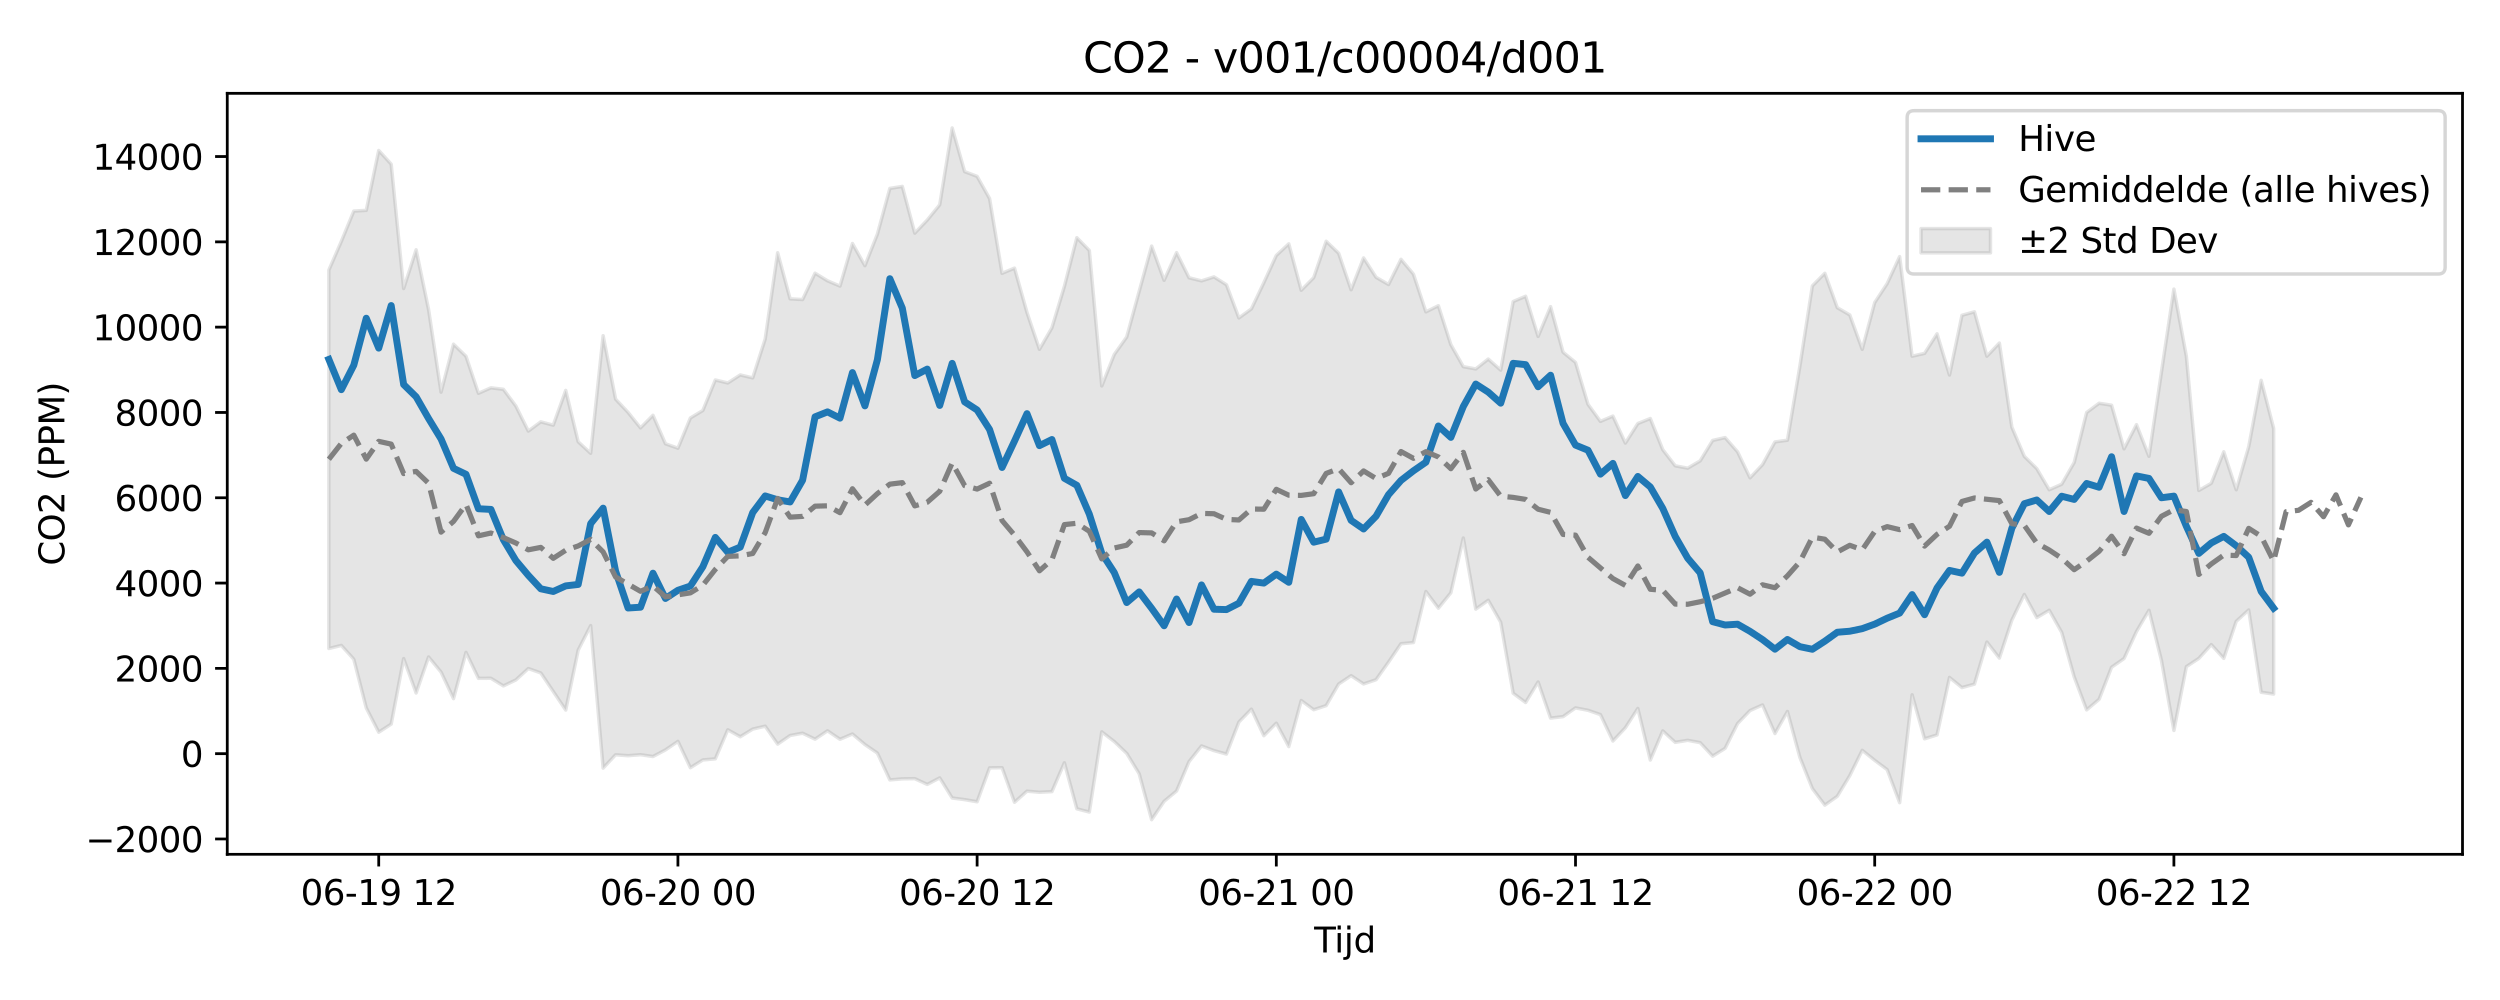 <?xml version="1.0" encoding="utf-8" standalone="no"?>
<!DOCTYPE svg PUBLIC "-//W3C//DTD SVG 1.1//EN"
  "http://www.w3.org/Graphics/SVG/1.1/DTD/svg11.dtd">
<svg xmlns:xlink="http://www.w3.org/1999/xlink" width="720pt" height="288pt" viewBox="0 0 720 288" xmlns="http://www.w3.org/2000/svg" version="1.1">
 <defs>
  <style type="text/css">*{stroke-linejoin: round; stroke-linecap: butt}</style>
 </defs>
 <g id="figure_1">
  <g id="patch_1">
   <path d="M 0 288 
L 720 288 
L 720 0 
L 0 0 
z
" style="fill: #ffffff"/>
  </g>
  <g id="axes_1">
   <g id="patch_2">
    <path d="M 65.45 246.04 
L 709.2 246.04 
L 709.2 26.88 
L 65.45 26.88 
z
" style="fill: #ffffff"/>
   </g>
   <g id="FillBetweenPolyCollection_1">
    <defs>
     <path id="m9b6cf02d0b" d="M 94.711 -210.221 
L 94.711 -101.232 
L 98.302 -102.114 
L 101.892 -98.137 
L 105.482 -84.128 
L 109.073 -77.122 
L 112.663 -79.456 
L 116.253 -98.321 
L 119.844 -88.418 
L 123.434 -98.792 
L 127.025 -94.44 
L 130.615 -86.793 
L 134.205 -100.106 
L 137.796 -92.635 
L 141.386 -92.657 
L 144.976 -90.46 
L 148.567 -92.166 
L 152.157 -95.458 
L 155.747 -94.191 
L 159.338 -88.85 
L 162.928 -83.503 
L 166.518 -100.763 
L 170.109 -107.823 
L 173.699 -66.782 
L 177.289 -70.622 
L 180.88 -70.351 
L 184.47 -70.643 
L 188.06 -70.117 
L 191.651 -72.016 
L 195.241 -74.484 
L 198.832 -66.891 
L 202.422 -69.137 
L 206.012 -69.45 
L 209.603 -77.823 
L 213.193 -75.809 
L 216.783 -78.02 
L 220.374 -78.856 
L 223.964 -73.688 
L 227.554 -76.175 
L 231.145 -76.836 
L 234.735 -75.119 
L 238.325 -77.522 
L 241.916 -75.087 
L 245.506 -76.603 
L 249.096 -73.572 
L 252.687 -71.111 
L 256.277 -63.382 
L 259.868 -63.69 
L 263.458 -63.744 
L 267.048 -62.084 
L 270.639 -63.965 
L 274.229 -58.174 
L 277.819 -57.707 
L 281.41 -57.09 
L 285 -66.855 
L 288.59 -66.901 
L 292.181 -56.942 
L 295.771 -60.144 
L 299.361 -59.825 
L 302.952 -60.005 
L 306.542 -68.312 
L 310.132 -55.058 
L 313.723 -54.126 
L 317.313 -77.22 
L 320.904 -74.443 
L 324.494 -71.03 
L 328.084 -65.153 
L 331.675 -51.922 
L 335.265 -57.22 
L 338.855 -60.192 
L 342.446 -68.655 
L 346.036 -73.173 
L 349.626 -71.825 
L 353.217 -70.826 
L 356.807 -80.067 
L 360.397 -83.761 
L 363.988 -76.112 
L 367.578 -79.724 
L 371.168 -72.987 
L 374.759 -86.25 
L 378.349 -83.594 
L 381.939 -84.787 
L 385.53 -90.99 
L 389.12 -93.404 
L 392.711 -91.02 
L 396.301 -92.238 
L 399.891 -97.298 
L 403.482 -102.609 
L 407.072 -102.945 
L 410.662 -117.646 
L 414.253 -112.841 
L 417.843 -117.279 
L 421.433 -133.053 
L 425.024 -112.572 
L 428.614 -115.117 
L 432.204 -108.794 
L 435.795 -88.351 
L 439.385 -85.671 
L 442.975 -91.588 
L 446.566 -81.189 
L 450.156 -81.606 
L 453.747 -84.126 
L 457.337 -83.436 
L 460.927 -82.194 
L 464.518 -74.589 
L 468.108 -78.401 
L 471.698 -83.966 
L 475.289 -69.107 
L 478.879 -77.502 
L 482.469 -74.2 
L 486.06 -74.786 
L 489.65 -74.116 
L 493.24 -70.233 
L 496.831 -72.473 
L 500.421 -79.619 
L 504.011 -83.36 
L 507.602 -84.978 
L 511.192 -76.737 
L 514.782 -83.096 
L 518.373 -69.857 
L 521.963 -60.902 
L 525.554 -56.119 
L 529.144 -58.665 
L 532.734 -64.614 
L 536.325 -71.909 
L 539.915 -69.024 
L 543.505 -66.343 
L 547.096 -56.829 
L 550.686 -87.896 
L 554.276 -75.222 
L 557.867 -76.34 
L 561.457 -92.896 
L 565.047 -89.97 
L 568.638 -90.966 
L 572.228 -103.082 
L 575.818 -98.47 
L 579.409 -109.376 
L 582.999 -116.797 
L 586.59 -110.129 
L 590.18 -112.238 
L 593.77 -105.876 
L 597.361 -93.067 
L 600.951 -83.549 
L 604.541 -86.593 
L 608.132 -95.836 
L 611.722 -98.334 
L 615.312 -106.119 
L 618.903 -112.24 
L 622.493 -97.808 
L 626.083 -77.624 
L 629.674 -96.005 
L 633.264 -98.376 
L 636.854 -102.347 
L 640.445 -98.387 
L 644.035 -109.056 
L 647.625 -112.334 
L 651.216 -88.627 
L 654.806 -88.105 
L 654.806 -164.655 
L 654.806 -164.655 
L 651.216 -178.471 
L 647.625 -159.324 
L 644.035 -146.944 
L 640.445 -157.888 
L 636.854 -148.815 
L 633.264 -146.755 
L 629.674 -185.369 
L 626.083 -204.741 
L 622.493 -180.807 
L 618.903 -156.581 
L 615.312 -165.7 
L 611.722 -158.742 
L 608.132 -171.3 
L 604.541 -171.869 
L 600.951 -169.192 
L 597.361 -154.791 
L 593.77 -148.544 
L 590.18 -146.949 
L 586.59 -153.041 
L 582.999 -156.59 
L 579.409 -165 
L 575.818 -189.2 
L 572.228 -185.416 
L 568.638 -198.204 
L 565.047 -197.196 
L 561.457 -179.986 
L 557.867 -191.867 
L 554.276 -186.23 
L 550.686 -185.412 
L 547.096 -214.095 
L 543.505 -206.319 
L 539.915 -200.863 
L 536.325 -187.398 
L 532.734 -197.299 
L 529.144 -199.386 
L 525.554 -209.294 
L 521.963 -205.679 
L 518.373 -182.581 
L 514.782 -161.225 
L 511.192 -160.728 
L 507.602 -154.187 
L 504.011 -150.384 
L 500.421 -157.87 
L 496.831 -161.98 
L 493.24 -161.155 
L 489.65 -155.276 
L 486.06 -153.169 
L 482.469 -153.847 
L 478.879 -158.49 
L 475.289 -167.467 
L 471.698 -166.027 
L 468.108 -160.388 
L 464.518 -168.172 
L 460.927 -166.643 
L 457.337 -171.575 
L 453.747 -183.622 
L 450.156 -186.571 
L 446.566 -199.691 
L 442.975 -191.104 
L 439.385 -202.681 
L 435.795 -201.156 
L 432.204 -181.404 
L 428.614 -184.588 
L 425.024 -181.747 
L 421.433 -182.4 
L 417.843 -188.748 
L 414.253 -199.96 
L 410.662 -198.182 
L 407.072 -209.049 
L 403.482 -213.32 
L 399.891 -206.061 
L 396.301 -208.147 
L 392.711 -213.725 
L 389.12 -204.552 
L 385.53 -215.067 
L 381.939 -218.525 
L 378.349 -208.037 
L 374.759 -204.403 
L 371.168 -217.774 
L 367.578 -214.427 
L 363.988 -206.594 
L 360.397 -199.043 
L 356.807 -196.431 
L 353.217 -205.993 
L 349.626 -208.259 
L 346.036 -207.111 
L 342.446 -208 
L 338.855 -215.246 
L 335.265 -207.271 
L 331.675 -217.131 
L 328.084 -204.091 
L 324.494 -190.948 
L 320.904 -185.904 
L 317.313 -176.853 
L 313.723 -215.869 
L 310.132 -219.55 
L 306.542 -205.518 
L 302.952 -193.594 
L 299.361 -187.394 
L 295.771 -197.992 
L 292.181 -210.779 
L 288.59 -209.283 
L 285 -230.812 
L 281.41 -237.208 
L 277.819 -238.574 
L 274.229 -251.158 
L 270.639 -229.032 
L 267.048 -224.623 
L 263.458 -220.861 
L 259.868 -234.317 
L 256.277 -233.734 
L 252.687 -220.563 
L 249.096 -211.488 
L 245.506 -217.871 
L 241.916 -205.603 
L 238.325 -207.131 
L 234.735 -209.327 
L 231.145 -201.73 
L 227.554 -201.941 
L 223.964 -215.213 
L 220.374 -190.36 
L 216.783 -179.17 
L 213.193 -180.019 
L 209.603 -177.707 
L 206.012 -178.568 
L 202.422 -169.781 
L 198.832 -167.624 
L 195.241 -158.917 
L 191.651 -160.196 
L 188.06 -168.396 
L 184.47 -164.771 
L 180.88 -169.237 
L 177.289 -173.055 
L 173.699 -191.33 
L 170.109 -157.454 
L 166.518 -160.769 
L 162.928 -175.57 
L 159.338 -165.557 
L 155.747 -166.512 
L 152.157 -163.847 
L 148.567 -171.07 
L 144.976 -175.883 
L 141.386 -176.315 
L 137.796 -174.734 
L 134.205 -185.392 
L 130.615 -188.879 
L 127.025 -175.056 
L 123.434 -198.828 
L 119.844 -216.058 
L 116.253 -204.907 
L 112.663 -240.73 
L 109.073 -244.666 
L 105.482 -227.414 
L 101.892 -227.214 
L 98.302 -218.474 
L 94.711 -210.221 
z
" style="stroke: #808080; stroke-opacity: 0.2"/>
    </defs>
    <g clip-path="url(#pe4cb58f7f1)">
     <use xlink:href="#m9b6cf02d0b" x="0" y="288" style="fill: #808080; fill-opacity: 0.2; stroke: #808080; stroke-opacity: 0.2"/>
    </g>
   </g>
   <g id="matplotlib.axis_1">
    <g id="xtick_1">
     <g id="line2d_1">
      <defs>
       <path id="m8e3a25425b" d="M 0 0 
L 0 3.5 
" style="stroke: #000000; stroke-width: 0.8"/>
      </defs>
      <g>
       <use xlink:href="#m8e3a25425b" x="109.073" y="246.04" style="stroke: #000000; stroke-width: 0.8"/>
      </g>
     </g>
     <g id="text_1">
      <!-- 06-19 12 -->
      <g transform="translate(86.592 260.638) scale(0.1 -0.1)">
       <defs>
        <path id="DejaVuSans-30" d="M 2034 4250 
Q 1547 4250 1301 3770 
Q 1056 3291 1056 2328 
Q 1056 1369 1301 889 
Q 1547 409 2034 409 
Q 2525 409 2770 889 
Q 3016 1369 3016 2328 
Q 3016 3291 2770 3770 
Q 2525 4250 2034 4250 
z
M 2034 4750 
Q 2819 4750 3233 4129 
Q 3647 3509 3647 2328 
Q 3647 1150 3233 529 
Q 2819 -91 2034 -91 
Q 1250 -91 836 529 
Q 422 1150 422 2328 
Q 422 3509 836 4129 
Q 1250 4750 2034 4750 
z
" transform="scale(0.016)"/>
        <path id="DejaVuSans-36" d="M 2113 2584 
Q 1688 2584 1439 2293 
Q 1191 2003 1191 1497 
Q 1191 994 1439 701 
Q 1688 409 2113 409 
Q 2538 409 2786 701 
Q 3034 994 3034 1497 
Q 3034 2003 2786 2293 
Q 2538 2584 2113 2584 
z
M 3366 4563 
L 3366 3988 
Q 3128 4100 2886 4159 
Q 2644 4219 2406 4219 
Q 1781 4219 1451 3797 
Q 1122 3375 1075 2522 
Q 1259 2794 1537 2939 
Q 1816 3084 2150 3084 
Q 2853 3084 3261 2657 
Q 3669 2231 3669 1497 
Q 3669 778 3244 343 
Q 2819 -91 2113 -91 
Q 1303 -91 875 529 
Q 447 1150 447 2328 
Q 447 3434 972 4092 
Q 1497 4750 2381 4750 
Q 2619 4750 2861 4703 
Q 3103 4656 3366 4563 
z
" transform="scale(0.016)"/>
        <path id="DejaVuSans-2d" d="M 313 2009 
L 1997 2009 
L 1997 1497 
L 313 1497 
L 313 2009 
z
" transform="scale(0.016)"/>
        <path id="DejaVuSans-31" d="M 794 531 
L 1825 531 
L 1825 4091 
L 703 3866 
L 703 4441 
L 1819 4666 
L 2450 4666 
L 2450 531 
L 3481 531 
L 3481 0 
L 794 0 
L 794 531 
z
" transform="scale(0.016)"/>
        <path id="DejaVuSans-39" d="M 703 97 
L 703 672 
Q 941 559 1184 500 
Q 1428 441 1663 441 
Q 2288 441 2617 861 
Q 2947 1281 2994 2138 
Q 2813 1869 2534 1725 
Q 2256 1581 1919 1581 
Q 1219 1581 811 2004 
Q 403 2428 403 3163 
Q 403 3881 828 4315 
Q 1253 4750 1959 4750 
Q 2769 4750 3195 4129 
Q 3622 3509 3622 2328 
Q 3622 1225 3098 567 
Q 2575 -91 1691 -91 
Q 1453 -91 1209 -44 
Q 966 3 703 97 
z
M 1959 2075 
Q 2384 2075 2632 2365 
Q 2881 2656 2881 3163 
Q 2881 3666 2632 3958 
Q 2384 4250 1959 4250 
Q 1534 4250 1286 3958 
Q 1038 3666 1038 3163 
Q 1038 2656 1286 2365 
Q 1534 2075 1959 2075 
z
" transform="scale(0.016)"/>
        <path id="DejaVuSans-20" transform="scale(0.016)"/>
        <path id="DejaVuSans-32" d="M 1228 531 
L 3431 531 
L 3431 0 
L 469 0 
L 469 531 
Q 828 903 1448 1529 
Q 2069 2156 2228 2338 
Q 2531 2678 2651 2914 
Q 2772 3150 2772 3378 
Q 2772 3750 2511 3984 
Q 2250 4219 1831 4219 
Q 1534 4219 1204 4116 
Q 875 4013 500 3803 
L 500 4441 
Q 881 4594 1212 4672 
Q 1544 4750 1819 4750 
Q 2544 4750 2975 4387 
Q 3406 4025 3406 3419 
Q 3406 3131 3298 2873 
Q 3191 2616 2906 2266 
Q 2828 2175 2409 1742 
Q 1991 1309 1228 531 
z
" transform="scale(0.016)"/>
       </defs>
       <use xlink:href="#DejaVuSans-30"/>
       <use xlink:href="#DejaVuSans-36" transform="translate(63.623 0)"/>
       <use xlink:href="#DejaVuSans-2d" transform="translate(127.246 0)"/>
       <use xlink:href="#DejaVuSans-31" transform="translate(163.33 0)"/>
       <use xlink:href="#DejaVuSans-39" transform="translate(226.953 0)"/>
       <use xlink:href="#DejaVuSans-20" transform="translate(290.576 0)"/>
       <use xlink:href="#DejaVuSans-31" transform="translate(322.363 0)"/>
       <use xlink:href="#DejaVuSans-32" transform="translate(385.986 0)"/>
      </g>
     </g>
    </g>
    <g id="xtick_2">
     <g id="line2d_2">
      <g>
       <use xlink:href="#m8e3a25425b" x="195.241" y="246.04" style="stroke: #000000; stroke-width: 0.8"/>
      </g>
     </g>
     <g id="text_2">
      <!-- 06-20 00 -->
      <g transform="translate(172.761 260.638) scale(0.1 -0.1)">
       <use xlink:href="#DejaVuSans-30"/>
       <use xlink:href="#DejaVuSans-36" transform="translate(63.623 0)"/>
       <use xlink:href="#DejaVuSans-2d" transform="translate(127.246 0)"/>
       <use xlink:href="#DejaVuSans-32" transform="translate(163.33 0)"/>
       <use xlink:href="#DejaVuSans-30" transform="translate(226.953 0)"/>
       <use xlink:href="#DejaVuSans-20" transform="translate(290.576 0)"/>
       <use xlink:href="#DejaVuSans-30" transform="translate(322.363 0)"/>
       <use xlink:href="#DejaVuSans-30" transform="translate(385.986 0)"/>
      </g>
     </g>
    </g>
    <g id="xtick_3">
     <g id="line2d_3">
      <g>
       <use xlink:href="#m8e3a25425b" x="281.41" y="246.04" style="stroke: #000000; stroke-width: 0.8"/>
      </g>
     </g>
     <g id="text_3">
      <!-- 06-20 12 -->
      <g transform="translate(258.929 260.638) scale(0.1 -0.1)">
       <use xlink:href="#DejaVuSans-30"/>
       <use xlink:href="#DejaVuSans-36" transform="translate(63.623 0)"/>
       <use xlink:href="#DejaVuSans-2d" transform="translate(127.246 0)"/>
       <use xlink:href="#DejaVuSans-32" transform="translate(163.33 0)"/>
       <use xlink:href="#DejaVuSans-30" transform="translate(226.953 0)"/>
       <use xlink:href="#DejaVuSans-20" transform="translate(290.576 0)"/>
       <use xlink:href="#DejaVuSans-31" transform="translate(322.363 0)"/>
       <use xlink:href="#DejaVuSans-32" transform="translate(385.986 0)"/>
      </g>
     </g>
    </g>
    <g id="xtick_4">
     <g id="line2d_4">
      <g>
       <use xlink:href="#m8e3a25425b" x="367.578" y="246.04" style="stroke: #000000; stroke-width: 0.8"/>
      </g>
     </g>
     <g id="text_4">
      <!-- 06-21 00 -->
      <g transform="translate(345.098 260.638) scale(0.1 -0.1)">
       <use xlink:href="#DejaVuSans-30"/>
       <use xlink:href="#DejaVuSans-36" transform="translate(63.623 0)"/>
       <use xlink:href="#DejaVuSans-2d" transform="translate(127.246 0)"/>
       <use xlink:href="#DejaVuSans-32" transform="translate(163.33 0)"/>
       <use xlink:href="#DejaVuSans-31" transform="translate(226.953 0)"/>
       <use xlink:href="#DejaVuSans-20" transform="translate(290.576 0)"/>
       <use xlink:href="#DejaVuSans-30" transform="translate(322.363 0)"/>
       <use xlink:href="#DejaVuSans-30" transform="translate(385.986 0)"/>
      </g>
     </g>
    </g>
    <g id="xtick_5">
     <g id="line2d_5">
      <g>
       <use xlink:href="#m8e3a25425b" x="453.747" y="246.04" style="stroke: #000000; stroke-width: 0.8"/>
      </g>
     </g>
     <g id="text_5">
      <!-- 06-21 12 -->
      <g transform="translate(431.266 260.638) scale(0.1 -0.1)">
       <use xlink:href="#DejaVuSans-30"/>
       <use xlink:href="#DejaVuSans-36" transform="translate(63.623 0)"/>
       <use xlink:href="#DejaVuSans-2d" transform="translate(127.246 0)"/>
       <use xlink:href="#DejaVuSans-32" transform="translate(163.33 0)"/>
       <use xlink:href="#DejaVuSans-31" transform="translate(226.953 0)"/>
       <use xlink:href="#DejaVuSans-20" transform="translate(290.576 0)"/>
       <use xlink:href="#DejaVuSans-31" transform="translate(322.363 0)"/>
       <use xlink:href="#DejaVuSans-32" transform="translate(385.986 0)"/>
      </g>
     </g>
    </g>
    <g id="xtick_6">
     <g id="line2d_6">
      <g>
       <use xlink:href="#m8e3a25425b" x="539.915" y="246.04" style="stroke: #000000; stroke-width: 0.8"/>
      </g>
     </g>
     <g id="text_6">
      <!-- 06-22 00 -->
      <g transform="translate(517.434 260.638) scale(0.1 -0.1)">
       <use xlink:href="#DejaVuSans-30"/>
       <use xlink:href="#DejaVuSans-36" transform="translate(63.623 0)"/>
       <use xlink:href="#DejaVuSans-2d" transform="translate(127.246 0)"/>
       <use xlink:href="#DejaVuSans-32" transform="translate(163.33 0)"/>
       <use xlink:href="#DejaVuSans-32" transform="translate(226.953 0)"/>
       <use xlink:href="#DejaVuSans-20" transform="translate(290.576 0)"/>
       <use xlink:href="#DejaVuSans-30" transform="translate(322.363 0)"/>
       <use xlink:href="#DejaVuSans-30" transform="translate(385.986 0)"/>
      </g>
     </g>
    </g>
    <g id="xtick_7">
     <g id="line2d_7">
      <g>
       <use xlink:href="#m8e3a25425b" x="626.083" y="246.04" style="stroke: #000000; stroke-width: 0.8"/>
      </g>
     </g>
     <g id="text_7">
      <!-- 06-22 12 -->
      <g transform="translate(603.603 260.638) scale(0.1 -0.1)">
       <use xlink:href="#DejaVuSans-30"/>
       <use xlink:href="#DejaVuSans-36" transform="translate(63.623 0)"/>
       <use xlink:href="#DejaVuSans-2d" transform="translate(127.246 0)"/>
       <use xlink:href="#DejaVuSans-32" transform="translate(163.33 0)"/>
       <use xlink:href="#DejaVuSans-32" transform="translate(226.953 0)"/>
       <use xlink:href="#DejaVuSans-20" transform="translate(290.576 0)"/>
       <use xlink:href="#DejaVuSans-31" transform="translate(322.363 0)"/>
       <use xlink:href="#DejaVuSans-32" transform="translate(385.986 0)"/>
      </g>
     </g>
    </g>
    <g id="text_8">
     <!-- Tijd -->
     <g transform="translate(378.475 274.317) scale(0.1 -0.1)">
      <defs>
       <path id="DejaVuSans-54" d="M -19 4666 
L 3928 4666 
L 3928 4134 
L 2272 4134 
L 2272 0 
L 1638 0 
L 1638 4134 
L -19 4134 
L -19 4666 
z
" transform="scale(0.016)"/>
       <path id="DejaVuSans-69" d="M 603 3500 
L 1178 3500 
L 1178 0 
L 603 0 
L 603 3500 
z
M 603 4863 
L 1178 4863 
L 1178 4134 
L 603 4134 
L 603 4863 
z
" transform="scale(0.016)"/>
       <path id="DejaVuSans-6a" d="M 603 3500 
L 1178 3500 
L 1178 -63 
Q 1178 -731 923 -1031 
Q 669 -1331 103 -1331 
L -116 -1331 
L -116 -844 
L 38 -844 
Q 366 -844 484 -692 
Q 603 -541 603 -63 
L 603 3500 
z
M 603 4863 
L 1178 4863 
L 1178 4134 
L 603 4134 
L 603 4863 
z
" transform="scale(0.016)"/>
       <path id="DejaVuSans-64" d="M 2906 2969 
L 2906 4863 
L 3481 4863 
L 3481 0 
L 2906 0 
L 2906 525 
Q 2725 213 2448 61 
Q 2172 -91 1784 -91 
Q 1150 -91 751 415 
Q 353 922 353 1747 
Q 353 2572 751 3078 
Q 1150 3584 1784 3584 
Q 2172 3584 2448 3432 
Q 2725 3281 2906 2969 
z
M 947 1747 
Q 947 1113 1208 752 
Q 1469 391 1925 391 
Q 2381 391 2643 752 
Q 2906 1113 2906 1747 
Q 2906 2381 2643 2742 
Q 2381 3103 1925 3103 
Q 1469 3103 1208 2742 
Q 947 2381 947 1747 
z
" transform="scale(0.016)"/>
      </defs>
      <use xlink:href="#DejaVuSans-54"/>
      <use xlink:href="#DejaVuSans-69" transform="translate(57.959 0)"/>
      <use xlink:href="#DejaVuSans-6a" transform="translate(85.742 0)"/>
      <use xlink:href="#DejaVuSans-64" transform="translate(113.525 0)"/>
     </g>
    </g>
   </g>
   <g id="matplotlib.axis_2">
    <g id="ytick_1">
     <g id="line2d_8">
      <defs>
       <path id="m0dcfe65b47" d="M 0 0 
L -3.5 0 
" style="stroke: #000000; stroke-width: 0.8"/>
      </defs>
      <g>
       <use xlink:href="#m0dcfe65b47" x="65.45" y="241.622" style="stroke: #000000; stroke-width: 0.8"/>
      </g>
     </g>
     <g id="text_9">
      <!-- −2000 -->
      <g transform="translate(24.62 245.421) scale(0.1 -0.1)">
       <defs>
        <path id="DejaVuSans-2212" d="M 678 2272 
L 4684 2272 
L 4684 1741 
L 678 1741 
L 678 2272 
z
" transform="scale(0.016)"/>
       </defs>
       <use xlink:href="#DejaVuSans-2212"/>
       <use xlink:href="#DejaVuSans-32" transform="translate(83.789 0)"/>
       <use xlink:href="#DejaVuSans-30" transform="translate(147.412 0)"/>
       <use xlink:href="#DejaVuSans-30" transform="translate(211.035 0)"/>
       <use xlink:href="#DejaVuSans-30" transform="translate(274.658 0)"/>
      </g>
     </g>
    </g>
    <g id="ytick_2">
     <g id="line2d_9">
      <g>
       <use xlink:href="#m0dcfe65b47" x="65.45" y="217.055" style="stroke: #000000; stroke-width: 0.8"/>
      </g>
     </g>
     <g id="text_10">
      <!-- 0 -->
      <g transform="translate(52.087 220.854) scale(0.1 -0.1)">
       <use xlink:href="#DejaVuSans-30"/>
      </g>
     </g>
    </g>
    <g id="ytick_3">
     <g id="line2d_10">
      <g>
       <use xlink:href="#m0dcfe65b47" x="65.45" y="192.488" style="stroke: #000000; stroke-width: 0.8"/>
      </g>
     </g>
     <g id="text_11">
      <!-- 2000 -->
      <g transform="translate(33 196.288) scale(0.1 -0.1)">
       <use xlink:href="#DejaVuSans-32"/>
       <use xlink:href="#DejaVuSans-30" transform="translate(63.623 0)"/>
       <use xlink:href="#DejaVuSans-30" transform="translate(127.246 0)"/>
       <use xlink:href="#DejaVuSans-30" transform="translate(190.869 0)"/>
      </g>
     </g>
    </g>
    <g id="ytick_4">
     <g id="line2d_11">
      <g>
       <use xlink:href="#m0dcfe65b47" x="65.45" y="167.922" style="stroke: #000000; stroke-width: 0.8"/>
      </g>
     </g>
     <g id="text_12">
      <!-- 4000 -->
      <g transform="translate(33 171.721) scale(0.1 -0.1)">
       <defs>
        <path id="DejaVuSans-34" d="M 2419 4116 
L 825 1625 
L 2419 1625 
L 2419 4116 
z
M 2253 4666 
L 3047 4666 
L 3047 1625 
L 3713 1625 
L 3713 1100 
L 3047 1100 
L 3047 0 
L 2419 0 
L 2419 1100 
L 313 1100 
L 313 1709 
L 2253 4666 
z
" transform="scale(0.016)"/>
       </defs>
       <use xlink:href="#DejaVuSans-34"/>
       <use xlink:href="#DejaVuSans-30" transform="translate(63.623 0)"/>
       <use xlink:href="#DejaVuSans-30" transform="translate(127.246 0)"/>
       <use xlink:href="#DejaVuSans-30" transform="translate(190.869 0)"/>
      </g>
     </g>
    </g>
    <g id="ytick_5">
     <g id="line2d_12">
      <g>
       <use xlink:href="#m0dcfe65b47" x="65.45" y="143.355" style="stroke: #000000; stroke-width: 0.8"/>
      </g>
     </g>
     <g id="text_13">
      <!-- 6000 -->
      <g transform="translate(33 147.154) scale(0.1 -0.1)">
       <use xlink:href="#DejaVuSans-36"/>
       <use xlink:href="#DejaVuSans-30" transform="translate(63.623 0)"/>
       <use xlink:href="#DejaVuSans-30" transform="translate(127.246 0)"/>
       <use xlink:href="#DejaVuSans-30" transform="translate(190.869 0)"/>
      </g>
     </g>
    </g>
    <g id="ytick_6">
     <g id="line2d_13">
      <g>
       <use xlink:href="#m0dcfe65b47" x="65.45" y="118.788" style="stroke: #000000; stroke-width: 0.8"/>
      </g>
     </g>
     <g id="text_14">
      <!-- 8000 -->
      <g transform="translate(33 122.587) scale(0.1 -0.1)">
       <defs>
        <path id="DejaVuSans-38" d="M 2034 2216 
Q 1584 2216 1326 1975 
Q 1069 1734 1069 1313 
Q 1069 891 1326 650 
Q 1584 409 2034 409 
Q 2484 409 2743 651 
Q 3003 894 3003 1313 
Q 3003 1734 2745 1975 
Q 2488 2216 2034 2216 
z
M 1403 2484 
Q 997 2584 770 2862 
Q 544 3141 544 3541 
Q 544 4100 942 4425 
Q 1341 4750 2034 4750 
Q 2731 4750 3128 4425 
Q 3525 4100 3525 3541 
Q 3525 3141 3298 2862 
Q 3072 2584 2669 2484 
Q 3125 2378 3379 2068 
Q 3634 1759 3634 1313 
Q 3634 634 3220 271 
Q 2806 -91 2034 -91 
Q 1263 -91 848 271 
Q 434 634 434 1313 
Q 434 1759 690 2068 
Q 947 2378 1403 2484 
z
M 1172 3481 
Q 1172 3119 1398 2916 
Q 1625 2713 2034 2713 
Q 2441 2713 2670 2916 
Q 2900 3119 2900 3481 
Q 2900 3844 2670 4047 
Q 2441 4250 2034 4250 
Q 1625 4250 1398 4047 
Q 1172 3844 1172 3481 
z
" transform="scale(0.016)"/>
       </defs>
       <use xlink:href="#DejaVuSans-38"/>
       <use xlink:href="#DejaVuSans-30" transform="translate(63.623 0)"/>
       <use xlink:href="#DejaVuSans-30" transform="translate(127.246 0)"/>
       <use xlink:href="#DejaVuSans-30" transform="translate(190.869 0)"/>
      </g>
     </g>
    </g>
    <g id="ytick_7">
     <g id="line2d_14">
      <g>
       <use xlink:href="#m0dcfe65b47" x="65.45" y="94.221" style="stroke: #000000; stroke-width: 0.8"/>
      </g>
     </g>
     <g id="text_15">
      <!-- 10000 -->
      <g transform="translate(26.637 98.02) scale(0.1 -0.1)">
       <use xlink:href="#DejaVuSans-31"/>
       <use xlink:href="#DejaVuSans-30" transform="translate(63.623 0)"/>
       <use xlink:href="#DejaVuSans-30" transform="translate(127.246 0)"/>
       <use xlink:href="#DejaVuSans-30" transform="translate(190.869 0)"/>
       <use xlink:href="#DejaVuSans-30" transform="translate(254.492 0)"/>
      </g>
     </g>
    </g>
    <g id="ytick_8">
     <g id="line2d_15">
      <g>
       <use xlink:href="#m0dcfe65b47" x="65.45" y="69.654" style="stroke: #000000; stroke-width: 0.8"/>
      </g>
     </g>
     <g id="text_16">
      <!-- 12000 -->
      <g transform="translate(26.637 73.454) scale(0.1 -0.1)">
       <use xlink:href="#DejaVuSans-31"/>
       <use xlink:href="#DejaVuSans-32" transform="translate(63.623 0)"/>
       <use xlink:href="#DejaVuSans-30" transform="translate(127.246 0)"/>
       <use xlink:href="#DejaVuSans-30" transform="translate(190.869 0)"/>
       <use xlink:href="#DejaVuSans-30" transform="translate(254.492 0)"/>
      </g>
     </g>
    </g>
    <g id="ytick_9">
     <g id="line2d_16">
      <g>
       <use xlink:href="#m0dcfe65b47" x="65.45" y="45.088" style="stroke: #000000; stroke-width: 0.8"/>
      </g>
     </g>
     <g id="text_17">
      <!-- 14000 -->
      <g transform="translate(26.637 48.887) scale(0.1 -0.1)">
       <use xlink:href="#DejaVuSans-31"/>
       <use xlink:href="#DejaVuSans-34" transform="translate(63.623 0)"/>
       <use xlink:href="#DejaVuSans-30" transform="translate(127.246 0)"/>
       <use xlink:href="#DejaVuSans-30" transform="translate(190.869 0)"/>
       <use xlink:href="#DejaVuSans-30" transform="translate(254.492 0)"/>
      </g>
     </g>
    </g>
    <g id="text_18">
     <!-- CO2 (PPM) -->
     <g transform="translate(18.541 162.903) rotate(-90) scale(0.1 -0.1)">
      <defs>
       <path id="DejaVuSans-43" d="M 4122 4306 
L 4122 3641 
Q 3803 3938 3442 4084 
Q 3081 4231 2675 4231 
Q 1875 4231 1450 3742 
Q 1025 3253 1025 2328 
Q 1025 1406 1450 917 
Q 1875 428 2675 428 
Q 3081 428 3442 575 
Q 3803 722 4122 1019 
L 4122 359 
Q 3791 134 3420 21 
Q 3050 -91 2638 -91 
Q 1578 -91 968 557 
Q 359 1206 359 2328 
Q 359 3453 968 4101 
Q 1578 4750 2638 4750 
Q 3056 4750 3426 4639 
Q 3797 4528 4122 4306 
z
" transform="scale(0.016)"/>
       <path id="DejaVuSans-4f" d="M 2522 4238 
Q 1834 4238 1429 3725 
Q 1025 3213 1025 2328 
Q 1025 1447 1429 934 
Q 1834 422 2522 422 
Q 3209 422 3611 934 
Q 4013 1447 4013 2328 
Q 4013 3213 3611 3725 
Q 3209 4238 2522 4238 
z
M 2522 4750 
Q 3503 4750 4090 4092 
Q 4678 3434 4678 2328 
Q 4678 1225 4090 567 
Q 3503 -91 2522 -91 
Q 1538 -91 948 565 
Q 359 1222 359 2328 
Q 359 3434 948 4092 
Q 1538 4750 2522 4750 
z
" transform="scale(0.016)"/>
       <path id="DejaVuSans-28" d="M 1984 4856 
Q 1566 4138 1362 3434 
Q 1159 2731 1159 2009 
Q 1159 1288 1364 580 
Q 1569 -128 1984 -844 
L 1484 -844 
Q 1016 -109 783 600 
Q 550 1309 550 2009 
Q 550 2706 781 3412 
Q 1013 4119 1484 4856 
L 1984 4856 
z
" transform="scale(0.016)"/>
       <path id="DejaVuSans-50" d="M 1259 4147 
L 1259 2394 
L 2053 2394 
Q 2494 2394 2734 2622 
Q 2975 2850 2975 3272 
Q 2975 3691 2734 3919 
Q 2494 4147 2053 4147 
L 1259 4147 
z
M 628 4666 
L 2053 4666 
Q 2838 4666 3239 4311 
Q 3641 3956 3641 3272 
Q 3641 2581 3239 2228 
Q 2838 1875 2053 1875 
L 1259 1875 
L 1259 0 
L 628 0 
L 628 4666 
z
" transform="scale(0.016)"/>
       <path id="DejaVuSans-4d" d="M 628 4666 
L 1569 4666 
L 2759 1491 
L 3956 4666 
L 4897 4666 
L 4897 0 
L 4281 0 
L 4281 4097 
L 3078 897 
L 2444 897 
L 1241 4097 
L 1241 0 
L 628 0 
L 628 4666 
z
" transform="scale(0.016)"/>
       <path id="DejaVuSans-29" d="M 513 4856 
L 1013 4856 
Q 1481 4119 1714 3412 
Q 1947 2706 1947 2009 
Q 1947 1309 1714 600 
Q 1481 -109 1013 -844 
L 513 -844 
Q 928 -128 1133 580 
Q 1338 1288 1338 2009 
Q 1338 2731 1133 3434 
Q 928 4138 513 4856 
z
" transform="scale(0.016)"/>
      </defs>
      <use xlink:href="#DejaVuSans-43"/>
      <use xlink:href="#DejaVuSans-4f" transform="translate(69.824 0)"/>
      <use xlink:href="#DejaVuSans-32" transform="translate(148.535 0)"/>
      <use xlink:href="#DejaVuSans-20" transform="translate(212.158 0)"/>
      <use xlink:href="#DejaVuSans-28" transform="translate(243.945 0)"/>
      <use xlink:href="#DejaVuSans-50" transform="translate(282.959 0)"/>
      <use xlink:href="#DejaVuSans-50" transform="translate(343.262 0)"/>
      <use xlink:href="#DejaVuSans-4d" transform="translate(403.564 0)"/>
      <use xlink:href="#DejaVuSans-29" transform="translate(489.844 0)"/>
     </g>
    </g>
   </g>
   <g id="line2d_17">
    <path d="M 94.711 103.495 
L 98.302 112.221 
L 101.892 105.17 
L 105.482 91.654 
L 109.073 100.256 
L 112.663 88.002 
L 116.253 110.747 
L 119.844 114.28 
L 123.434 120.54 
L 127.025 126.424 
L 130.615 134.875 
L 134.205 136.599 
L 137.796 146.52 
L 141.386 146.708 
L 144.976 155.442 
L 148.567 161.428 
L 152.157 165.702 
L 155.747 169.572 
L 159.338 170.346 
L 162.928 168.736 
L 166.518 168.319 
L 170.109 150.799 
L 173.699 146.352 
L 177.289 164.474 
L 180.88 175.103 
L 184.47 174.878 
L 188.06 165.084 
L 191.651 172.356 
L 195.241 170.006 
L 198.832 168.781 
L 202.422 163.213 
L 206.012 154.778 
L 209.603 159.053 
L 213.193 157.563 
L 216.783 147.617 
L 220.374 142.827 
L 223.964 143.94 
L 227.554 144.563 
L 231.145 138.31 
L 234.735 120.049 
L 238.325 118.62 
L 241.916 120.426 
L 245.506 107.307 
L 249.096 116.888 
L 252.687 103.598 
L 256.277 80.271 
L 259.868 88.751 
L 263.458 108.167 
L 267.048 106.3 
L 270.639 116.765 
L 274.229 104.65 
L 277.819 115.734 
L 281.41 118.076 
L 285 123.697 
L 288.59 134.63 
L 292.181 127.022 
L 295.771 119.136 
L 299.361 128.345 
L 302.952 126.584 
L 306.542 137.745 
L 310.132 139.772 
L 313.723 148.068 
L 317.313 159.356 
L 320.904 164.896 
L 324.494 173.531 
L 328.084 170.472 
L 331.675 175.197 
L 335.265 180.217 
L 338.855 172.52 
L 342.446 179.288 
L 346.036 168.458 
L 349.626 175.459 
L 353.217 175.562 
L 356.807 173.732 
L 360.397 167.443 
L 363.988 167.93 
L 367.578 165.354 
L 371.168 167.7 
L 374.759 149.601 
L 378.349 156.15 
L 381.939 155.274 
L 385.53 141.672 
L 389.12 149.865 
L 392.711 152.346 
L 396.301 148.661 
L 399.891 142.466 
L 403.482 138.368 
L 407.072 135.592 
L 410.662 133.11 
L 414.253 122.686 
L 417.843 125.962 
L 421.433 117.068 
L 425.024 110.611 
L 428.614 112.921 
L 432.204 116.11 
L 435.795 104.633 
L 439.385 105.018 
L 442.975 111.385 
L 446.566 108.065 
L 450.156 121.924 
L 453.747 128.193 
L 457.337 129.663 
L 460.927 136.554 
L 464.518 133.454 
L 468.108 142.724 
L 471.698 137.221 
L 475.289 140.247 
L 478.879 146.422 
L 482.469 154.5 
L 486.06 160.764 
L 489.65 164.982 
L 493.24 179.042 
L 496.831 180 
L 500.421 179.771 
L 504.011 181.83 
L 507.602 184.197 
L 511.192 186.969 
L 514.782 184.168 
L 518.373 186.244 
L 521.963 186.99 
L 525.554 184.668 
L 529.144 182.088 
L 532.734 181.794 
L 536.325 181.053 
L 539.915 179.75 
L 543.505 178.039 
L 547.096 176.573 
L 550.686 171.242 
L 554.276 177.036 
L 557.867 169.334 
L 561.457 164.282 
L 565.047 165.064 
L 568.638 159.274 
L 572.228 156.138 
L 575.818 164.838 
L 579.409 152.146 
L 582.999 145.07 
L 586.59 143.994 
L 590.18 147.31 
L 593.77 142.913 
L 597.361 143.83 
L 600.951 139.24 
L 604.541 140.325 
L 608.132 131.546 
L 611.722 147.31 
L 615.312 137.062 
L 618.903 137.782 
L 622.493 143.355 
L 626.083 142.884 
L 629.674 151.572 
L 633.264 159.376 
L 636.854 156.375 
L 640.445 154.479 
L 644.035 157.178 
L 647.625 160.478 
L 651.216 170.333 
L 654.806 175.152 
L 654.806 175.152 
" clip-path="url(#pe4cb58f7f1)" style="fill: none; stroke: #1f77b4; stroke-width: 2; stroke-linecap: square"/>
   </g>
   <g id="line2d_18">
    <path d="M 94.711 132.273 
L 98.302 127.706 
L 101.892 125.325 
L 105.482 132.229 
L 109.073 127.106 
L 112.663 127.907 
L 116.253 136.386 
L 119.844 135.762 
L 123.434 139.19 
L 127.025 153.252 
L 130.615 150.164 
L 134.205 145.251 
L 137.796 154.315 
L 141.386 153.514 
L 144.976 154.829 
L 148.567 156.382 
L 152.157 158.348 
L 155.747 157.649 
L 159.338 160.797 
L 162.928 158.463 
L 166.518 157.234 
L 170.109 155.361 
L 173.699 158.944 
L 177.289 166.162 
L 184.47 170.293 
L 188.06 168.743 
L 191.651 171.894 
L 198.832 170.743 
L 202.422 168.541 
L 206.012 163.991 
L 209.603 160.235 
L 213.193 160.086 
L 216.783 159.405 
L 220.374 153.392 
L 223.964 143.55 
L 227.554 148.942 
L 231.145 148.717 
L 234.735 145.777 
L 238.325 145.673 
L 241.916 147.655 
L 245.506 140.763 
L 249.096 145.47 
L 252.687 142.163 
L 256.277 139.442 
L 259.868 138.997 
L 263.458 145.697 
L 267.048 144.646 
L 270.639 141.501 
L 274.229 133.334 
L 277.819 139.86 
L 281.41 140.851 
L 285 139.167 
L 288.59 149.908 
L 292.181 154.139 
L 295.771 158.932 
L 299.361 164.39 
L 302.952 161.201 
L 306.542 151.085 
L 310.132 150.696 
L 313.723 153.002 
L 317.313 160.964 
L 320.904 157.827 
L 324.494 157.011 
L 328.084 153.378 
L 331.675 153.474 
L 335.265 155.754 
L 338.855 150.281 
L 342.446 149.673 
L 346.036 147.858 
L 349.626 147.958 
L 353.217 149.59 
L 356.807 149.751 
L 360.397 146.598 
L 363.988 146.647 
L 367.578 140.924 
L 371.168 142.619 
L 374.759 142.673 
L 378.349 142.184 
L 381.939 136.344 
L 385.53 134.972 
L 389.12 139.022 
L 392.711 135.628 
L 396.301 137.808 
L 399.891 136.321 
L 403.482 130.036 
L 407.072 132.003 
L 410.662 130.086 
L 414.253 131.6 
L 417.843 134.986 
L 421.433 130.274 
L 425.024 140.841 
L 428.614 138.148 
L 432.204 142.901 
L 435.795 143.247 
L 439.385 143.824 
L 442.975 146.654 
L 446.566 147.56 
L 450.156 153.912 
L 453.747 154.126 
L 457.337 160.495 
L 464.518 166.62 
L 468.108 168.605 
L 471.698 163.003 
L 475.289 169.713 
L 478.879 170.004 
L 482.469 173.976 
L 486.06 174.023 
L 489.65 173.304 
L 493.24 172.306 
L 500.421 169.256 
L 504.011 171.128 
L 507.602 168.418 
L 511.192 169.267 
L 514.782 165.839 
L 518.373 161.781 
L 521.963 154.709 
L 525.554 155.293 
L 529.144 158.974 
L 532.734 157.044 
L 536.325 158.346 
L 539.915 153.056 
L 543.505 151.669 
L 547.096 152.538 
L 550.686 151.346 
L 554.276 157.274 
L 557.867 153.896 
L 561.457 151.559 
L 565.047 144.417 
L 568.638 143.415 
L 575.818 144.165 
L 579.409 150.812 
L 582.999 151.307 
L 586.59 156.415 
L 590.18 158.407 
L 593.77 160.79 
L 597.361 164.071 
L 600.951 161.629 
L 604.541 158.769 
L 608.132 154.432 
L 611.722 159.462 
L 615.312 152.09 
L 618.903 153.589 
L 622.493 148.692 
L 626.083 146.818 
L 629.674 147.313 
L 633.264 165.435 
L 636.854 162.419 
L 640.445 159.862 
L 644.035 160 
L 647.625 152.171 
L 651.216 154.451 
L 654.806 161.62 
L 658.397 147.371 
L 661.987 146.966 
L 665.577 144.677 
L 669.168 148.809 
L 672.758 142.52 
L 676.348 151.159 
L 679.939 143.232 
L 679.939 143.232 
" clip-path="url(#pe4cb58f7f1)" style="fill: none; stroke-dasharray: 5.55,2.4; stroke-dashoffset: 0; stroke: #808080; stroke-width: 1.5"/>
   </g>
   <g id="patch_3">
    <path d="M 65.45 246.04 
L 65.45 26.88 
" style="fill: none; stroke: #000000; stroke-width: 0.8; stroke-linejoin: miter; stroke-linecap: square"/>
   </g>
   <g id="patch_4">
    <path d="M 709.2 246.04 
L 709.2 26.88 
" style="fill: none; stroke: #000000; stroke-width: 0.8; stroke-linejoin: miter; stroke-linecap: square"/>
   </g>
   <g id="patch_5">
    <path d="M 65.45 246.04 
L 709.2 246.04 
" style="fill: none; stroke: #000000; stroke-width: 0.8; stroke-linejoin: miter; stroke-linecap: square"/>
   </g>
   <g id="patch_6">
    <path d="M 65.45 26.88 
L 709.2 26.88 
" style="fill: none; stroke: #000000; stroke-width: 0.8; stroke-linejoin: miter; stroke-linecap: square"/>
   </g>
   <g id="text_19">
    <!-- CO2 - v001/c00004/d001 -->
    <g transform="translate(311.922 20.88) scale(0.12 -0.12)">
     <defs>
      <path id="DejaVuSans-76" d="M 191 3500 
L 800 3500 
L 1894 563 
L 2988 3500 
L 3597 3500 
L 2284 0 
L 1503 0 
L 191 3500 
z
" transform="scale(0.016)"/>
      <path id="DejaVuSans-2f" d="M 1625 4666 
L 2156 4666 
L 531 -594 
L 0 -594 
L 1625 4666 
z
" transform="scale(0.016)"/>
      <path id="DejaVuSans-63" d="M 3122 3366 
L 3122 2828 
Q 2878 2963 2633 3030 
Q 2388 3097 2138 3097 
Q 1578 3097 1268 2742 
Q 959 2388 959 1747 
Q 959 1106 1268 751 
Q 1578 397 2138 397 
Q 2388 397 2633 464 
Q 2878 531 3122 666 
L 3122 134 
Q 2881 22 2623 -34 
Q 2366 -91 2075 -91 
Q 1284 -91 818 406 
Q 353 903 353 1747 
Q 353 2603 823 3093 
Q 1294 3584 2113 3584 
Q 2378 3584 2631 3529 
Q 2884 3475 3122 3366 
z
" transform="scale(0.016)"/>
     </defs>
     <use xlink:href="#DejaVuSans-43"/>
     <use xlink:href="#DejaVuSans-4f" transform="translate(69.824 0)"/>
     <use xlink:href="#DejaVuSans-32" transform="translate(148.535 0)"/>
     <use xlink:href="#DejaVuSans-20" transform="translate(212.158 0)"/>
     <use xlink:href="#DejaVuSans-2d" transform="translate(243.945 0)"/>
     <use xlink:href="#DejaVuSans-20" transform="translate(280.029 0)"/>
     <use xlink:href="#DejaVuSans-76" transform="translate(311.816 0)"/>
     <use xlink:href="#DejaVuSans-30" transform="translate(370.996 0)"/>
     <use xlink:href="#DejaVuSans-30" transform="translate(434.619 0)"/>
     <use xlink:href="#DejaVuSans-31" transform="translate(498.242 0)"/>
     <use xlink:href="#DejaVuSans-2f" transform="translate(561.865 0)"/>
     <use xlink:href="#DejaVuSans-63" transform="translate(595.557 0)"/>
     <use xlink:href="#DejaVuSans-30" transform="translate(650.537 0)"/>
     <use xlink:href="#DejaVuSans-30" transform="translate(714.16 0)"/>
     <use xlink:href="#DejaVuSans-30" transform="translate(777.783 0)"/>
     <use xlink:href="#DejaVuSans-30" transform="translate(841.406 0)"/>
     <use xlink:href="#DejaVuSans-34" transform="translate(905.029 0)"/>
     <use xlink:href="#DejaVuSans-2f" transform="translate(968.652 0)"/>
     <use xlink:href="#DejaVuSans-64" transform="translate(1002.344 0)"/>
     <use xlink:href="#DejaVuSans-30" transform="translate(1065.82 0)"/>
     <use xlink:href="#DejaVuSans-30" transform="translate(1129.443 0)"/>
     <use xlink:href="#DejaVuSans-31" transform="translate(1193.066 0)"/>
    </g>
   </g>
   <g id="legend_1">
    <g id="patch_7">
     <path d="M 551.256 78.914 
L 702.2 78.914 
Q 704.2 78.914 704.2 76.914 
L 704.2 33.88 
Q 704.2 31.88 702.2 31.88 
L 551.256 31.88 
Q 549.256 31.88 549.256 33.88 
L 549.256 76.914 
Q 549.256 78.914 551.256 78.914 
z
" style="fill: #ffffff; opacity: 0.8; stroke: #cccccc; stroke-linejoin: miter"/>
    </g>
    <g id="line2d_19">
     <path d="M 553.256 39.978 
L 563.256 39.978 
L 573.256 39.978 
" style="fill: none; stroke: #1f77b4; stroke-width: 2; stroke-linecap: square"/>
    </g>
    <g id="text_20">
     <!-- Hive -->
     <g transform="translate(581.256 43.478) scale(0.1 -0.1)">
      <defs>
       <path id="DejaVuSans-48" d="M 628 4666 
L 1259 4666 
L 1259 2753 
L 3553 2753 
L 3553 4666 
L 4184 4666 
L 4184 0 
L 3553 0 
L 3553 2222 
L 1259 2222 
L 1259 0 
L 628 0 
L 628 4666 
z
" transform="scale(0.016)"/>
       <path id="DejaVuSans-65" d="M 3597 1894 
L 3597 1613 
L 953 1613 
Q 991 1019 1311 708 
Q 1631 397 2203 397 
Q 2534 397 2845 478 
Q 3156 559 3463 722 
L 3463 178 
Q 3153 47 2828 -22 
Q 2503 -91 2169 -91 
Q 1331 -91 842 396 
Q 353 884 353 1716 
Q 353 2575 817 3079 
Q 1281 3584 2069 3584 
Q 2775 3584 3186 3129 
Q 3597 2675 3597 1894 
z
M 3022 2063 
Q 3016 2534 2758 2815 
Q 2500 3097 2075 3097 
Q 1594 3097 1305 2825 
Q 1016 2553 972 2059 
L 3022 2063 
z
" transform="scale(0.016)"/>
      </defs>
      <use xlink:href="#DejaVuSans-48"/>
      <use xlink:href="#DejaVuSans-69" transform="translate(75.195 0)"/>
      <use xlink:href="#DejaVuSans-76" transform="translate(102.979 0)"/>
      <use xlink:href="#DejaVuSans-65" transform="translate(162.158 0)"/>
     </g>
    </g>
    <g id="line2d_20">
     <path d="M 553.256 54.657 
L 563.256 54.657 
L 573.256 54.657 
" style="fill: none; stroke-dasharray: 5.55,2.4; stroke-dashoffset: 0; stroke: #808080; stroke-width: 1.5"/>
    </g>
    <g id="text_21">
     <!-- Gemiddelde (alle hives) -->
     <g transform="translate(581.256 58.157) scale(0.1 -0.1)">
      <defs>
       <path id="DejaVuSans-47" d="M 3809 666 
L 3809 1919 
L 2778 1919 
L 2778 2438 
L 4434 2438 
L 4434 434 
Q 4069 175 3628 42 
Q 3188 -91 2688 -91 
Q 1594 -91 976 548 
Q 359 1188 359 2328 
Q 359 3472 976 4111 
Q 1594 4750 2688 4750 
Q 3144 4750 3555 4637 
Q 3966 4525 4313 4306 
L 4313 3634 
Q 3963 3931 3569 4081 
Q 3175 4231 2741 4231 
Q 1884 4231 1454 3753 
Q 1025 3275 1025 2328 
Q 1025 1384 1454 906 
Q 1884 428 2741 428 
Q 3075 428 3337 486 
Q 3600 544 3809 666 
z
" transform="scale(0.016)"/>
       <path id="DejaVuSans-6d" d="M 3328 2828 
Q 3544 3216 3844 3400 
Q 4144 3584 4550 3584 
Q 5097 3584 5394 3201 
Q 5691 2819 5691 2113 
L 5691 0 
L 5113 0 
L 5113 2094 
Q 5113 2597 4934 2840 
Q 4756 3084 4391 3084 
Q 3944 3084 3684 2787 
Q 3425 2491 3425 1978 
L 3425 0 
L 2847 0 
L 2847 2094 
Q 2847 2600 2669 2842 
Q 2491 3084 2119 3084 
Q 1678 3084 1418 2786 
Q 1159 2488 1159 1978 
L 1159 0 
L 581 0 
L 581 3500 
L 1159 3500 
L 1159 2956 
Q 1356 3278 1631 3431 
Q 1906 3584 2284 3584 
Q 2666 3584 2933 3390 
Q 3200 3197 3328 2828 
z
" transform="scale(0.016)"/>
       <path id="DejaVuSans-6c" d="M 603 4863 
L 1178 4863 
L 1178 0 
L 603 0 
L 603 4863 
z
" transform="scale(0.016)"/>
       <path id="DejaVuSans-61" d="M 2194 1759 
Q 1497 1759 1228 1600 
Q 959 1441 959 1056 
Q 959 750 1161 570 
Q 1363 391 1709 391 
Q 2188 391 2477 730 
Q 2766 1069 2766 1631 
L 2766 1759 
L 2194 1759 
z
M 3341 1997 
L 3341 0 
L 2766 0 
L 2766 531 
Q 2569 213 2275 61 
Q 1981 -91 1556 -91 
Q 1019 -91 701 211 
Q 384 513 384 1019 
Q 384 1609 779 1909 
Q 1175 2209 1959 2209 
L 2766 2209 
L 2766 2266 
Q 2766 2663 2505 2880 
Q 2244 3097 1772 3097 
Q 1472 3097 1187 3025 
Q 903 2953 641 2809 
L 641 3341 
Q 956 3463 1253 3523 
Q 1550 3584 1831 3584 
Q 2591 3584 2966 3190 
Q 3341 2797 3341 1997 
z
" transform="scale(0.016)"/>
       <path id="DejaVuSans-68" d="M 3513 2113 
L 3513 0 
L 2938 0 
L 2938 2094 
Q 2938 2591 2744 2837 
Q 2550 3084 2163 3084 
Q 1697 3084 1428 2787 
Q 1159 2491 1159 1978 
L 1159 0 
L 581 0 
L 581 4863 
L 1159 4863 
L 1159 2956 
Q 1366 3272 1645 3428 
Q 1925 3584 2291 3584 
Q 2894 3584 3203 3211 
Q 3513 2838 3513 2113 
z
" transform="scale(0.016)"/>
       <path id="DejaVuSans-73" d="M 2834 3397 
L 2834 2853 
Q 2591 2978 2328 3040 
Q 2066 3103 1784 3103 
Q 1356 3103 1142 2972 
Q 928 2841 928 2578 
Q 928 2378 1081 2264 
Q 1234 2150 1697 2047 
L 1894 2003 
Q 2506 1872 2764 1633 
Q 3022 1394 3022 966 
Q 3022 478 2636 193 
Q 2250 -91 1575 -91 
Q 1294 -91 989 -36 
Q 684 19 347 128 
L 347 722 
Q 666 556 975 473 
Q 1284 391 1588 391 
Q 1994 391 2212 530 
Q 2431 669 2431 922 
Q 2431 1156 2273 1281 
Q 2116 1406 1581 1522 
L 1381 1569 
Q 847 1681 609 1914 
Q 372 2147 372 2553 
Q 372 3047 722 3315 
Q 1072 3584 1716 3584 
Q 2034 3584 2315 3537 
Q 2597 3491 2834 3397 
z
" transform="scale(0.016)"/>
      </defs>
      <use xlink:href="#DejaVuSans-47"/>
      <use xlink:href="#DejaVuSans-65" transform="translate(77.49 0)"/>
      <use xlink:href="#DejaVuSans-6d" transform="translate(139.014 0)"/>
      <use xlink:href="#DejaVuSans-69" transform="translate(236.426 0)"/>
      <use xlink:href="#DejaVuSans-64" transform="translate(264.209 0)"/>
      <use xlink:href="#DejaVuSans-64" transform="translate(327.686 0)"/>
      <use xlink:href="#DejaVuSans-65" transform="translate(391.162 0)"/>
      <use xlink:href="#DejaVuSans-6c" transform="translate(452.686 0)"/>
      <use xlink:href="#DejaVuSans-64" transform="translate(480.469 0)"/>
      <use xlink:href="#DejaVuSans-65" transform="translate(543.945 0)"/>
      <use xlink:href="#DejaVuSans-20" transform="translate(605.469 0)"/>
      <use xlink:href="#DejaVuSans-28" transform="translate(637.256 0)"/>
      <use xlink:href="#DejaVuSans-61" transform="translate(676.27 0)"/>
      <use xlink:href="#DejaVuSans-6c" transform="translate(737.549 0)"/>
      <use xlink:href="#DejaVuSans-6c" transform="translate(765.332 0)"/>
      <use xlink:href="#DejaVuSans-65" transform="translate(793.115 0)"/>
      <use xlink:href="#DejaVuSans-20" transform="translate(854.639 0)"/>
      <use xlink:href="#DejaVuSans-68" transform="translate(886.426 0)"/>
      <use xlink:href="#DejaVuSans-69" transform="translate(949.805 0)"/>
      <use xlink:href="#DejaVuSans-76" transform="translate(977.588 0)"/>
      <use xlink:href="#DejaVuSans-65" transform="translate(1036.768 0)"/>
      <use xlink:href="#DejaVuSans-73" transform="translate(1098.291 0)"/>
      <use xlink:href="#DejaVuSans-29" transform="translate(1150.391 0)"/>
     </g>
    </g>
    <g id="patch_8">
     <path d="M 553.256 72.835 
L 573.256 72.835 
L 573.256 65.835 
L 553.256 65.835 
z
" style="fill: #808080; fill-opacity: 0.2; stroke: #808080; stroke-opacity: 0.2; stroke-linejoin: miter"/>
    </g>
    <g id="text_22">
     <!-- ±2 Std Dev -->
     <g transform="translate(581.256 72.835) scale(0.1 -0.1)">
      <defs>
       <path id="DejaVuSans-b1" d="M 2944 4013 
L 2944 2803 
L 4684 2803 
L 4684 2272 
L 2944 2272 
L 2944 1063 
L 2419 1063 
L 2419 2272 
L 678 2272 
L 678 2803 
L 2419 2803 
L 2419 4013 
L 2944 4013 
z
M 678 531 
L 4684 531 
L 4684 0 
L 678 0 
L 678 531 
z
" transform="scale(0.016)"/>
       <path id="DejaVuSans-53" d="M 3425 4513 
L 3425 3897 
Q 3066 4069 2747 4153 
Q 2428 4238 2131 4238 
Q 1616 4238 1336 4038 
Q 1056 3838 1056 3469 
Q 1056 3159 1242 3001 
Q 1428 2844 1947 2747 
L 2328 2669 
Q 3034 2534 3370 2195 
Q 3706 1856 3706 1288 
Q 3706 609 3251 259 
Q 2797 -91 1919 -91 
Q 1588 -91 1214 -16 
Q 841 59 441 206 
L 441 856 
Q 825 641 1194 531 
Q 1563 422 1919 422 
Q 2459 422 2753 634 
Q 3047 847 3047 1241 
Q 3047 1584 2836 1778 
Q 2625 1972 2144 2069 
L 1759 2144 
Q 1053 2284 737 2584 
Q 422 2884 422 3419 
Q 422 4038 858 4394 
Q 1294 4750 2059 4750 
Q 2388 4750 2728 4690 
Q 3069 4631 3425 4513 
z
" transform="scale(0.016)"/>
       <path id="DejaVuSans-74" d="M 1172 4494 
L 1172 3500 
L 2356 3500 
L 2356 3053 
L 1172 3053 
L 1172 1153 
Q 1172 725 1289 603 
Q 1406 481 1766 481 
L 2356 481 
L 2356 0 
L 1766 0 
Q 1100 0 847 248 
Q 594 497 594 1153 
L 594 3053 
L 172 3053 
L 172 3500 
L 594 3500 
L 594 4494 
L 1172 4494 
z
" transform="scale(0.016)"/>
       <path id="DejaVuSans-44" d="M 1259 4147 
L 1259 519 
L 2022 519 
Q 2988 519 3436 956 
Q 3884 1394 3884 2338 
Q 3884 3275 3436 3711 
Q 2988 4147 2022 4147 
L 1259 4147 
z
M 628 4666 
L 1925 4666 
Q 3281 4666 3915 4102 
Q 4550 3538 4550 2338 
Q 4550 1131 3912 565 
Q 3275 0 1925 0 
L 628 0 
L 628 4666 
z
" transform="scale(0.016)"/>
      </defs>
      <use xlink:href="#DejaVuSans-b1"/>
      <use xlink:href="#DejaVuSans-32" transform="translate(83.789 0)"/>
      <use xlink:href="#DejaVuSans-20" transform="translate(147.412 0)"/>
      <use xlink:href="#DejaVuSans-53" transform="translate(179.199 0)"/>
      <use xlink:href="#DejaVuSans-74" transform="translate(242.676 0)"/>
      <use xlink:href="#DejaVuSans-64" transform="translate(281.885 0)"/>
      <use xlink:href="#DejaVuSans-20" transform="translate(345.361 0)"/>
      <use xlink:href="#DejaVuSans-44" transform="translate(377.148 0)"/>
      <use xlink:href="#DejaVuSans-65" transform="translate(454.15 0)"/>
      <use xlink:href="#DejaVuSans-76" transform="translate(515.674 0)"/>
     </g>
    </g>
   </g>
  </g>
 </g>
 <defs>
  <clipPath id="pe4cb58f7f1">
   <rect x="65.45" y="26.88" width="643.75" height="219.16"/>
  </clipPath>
 </defs>
</svg>
